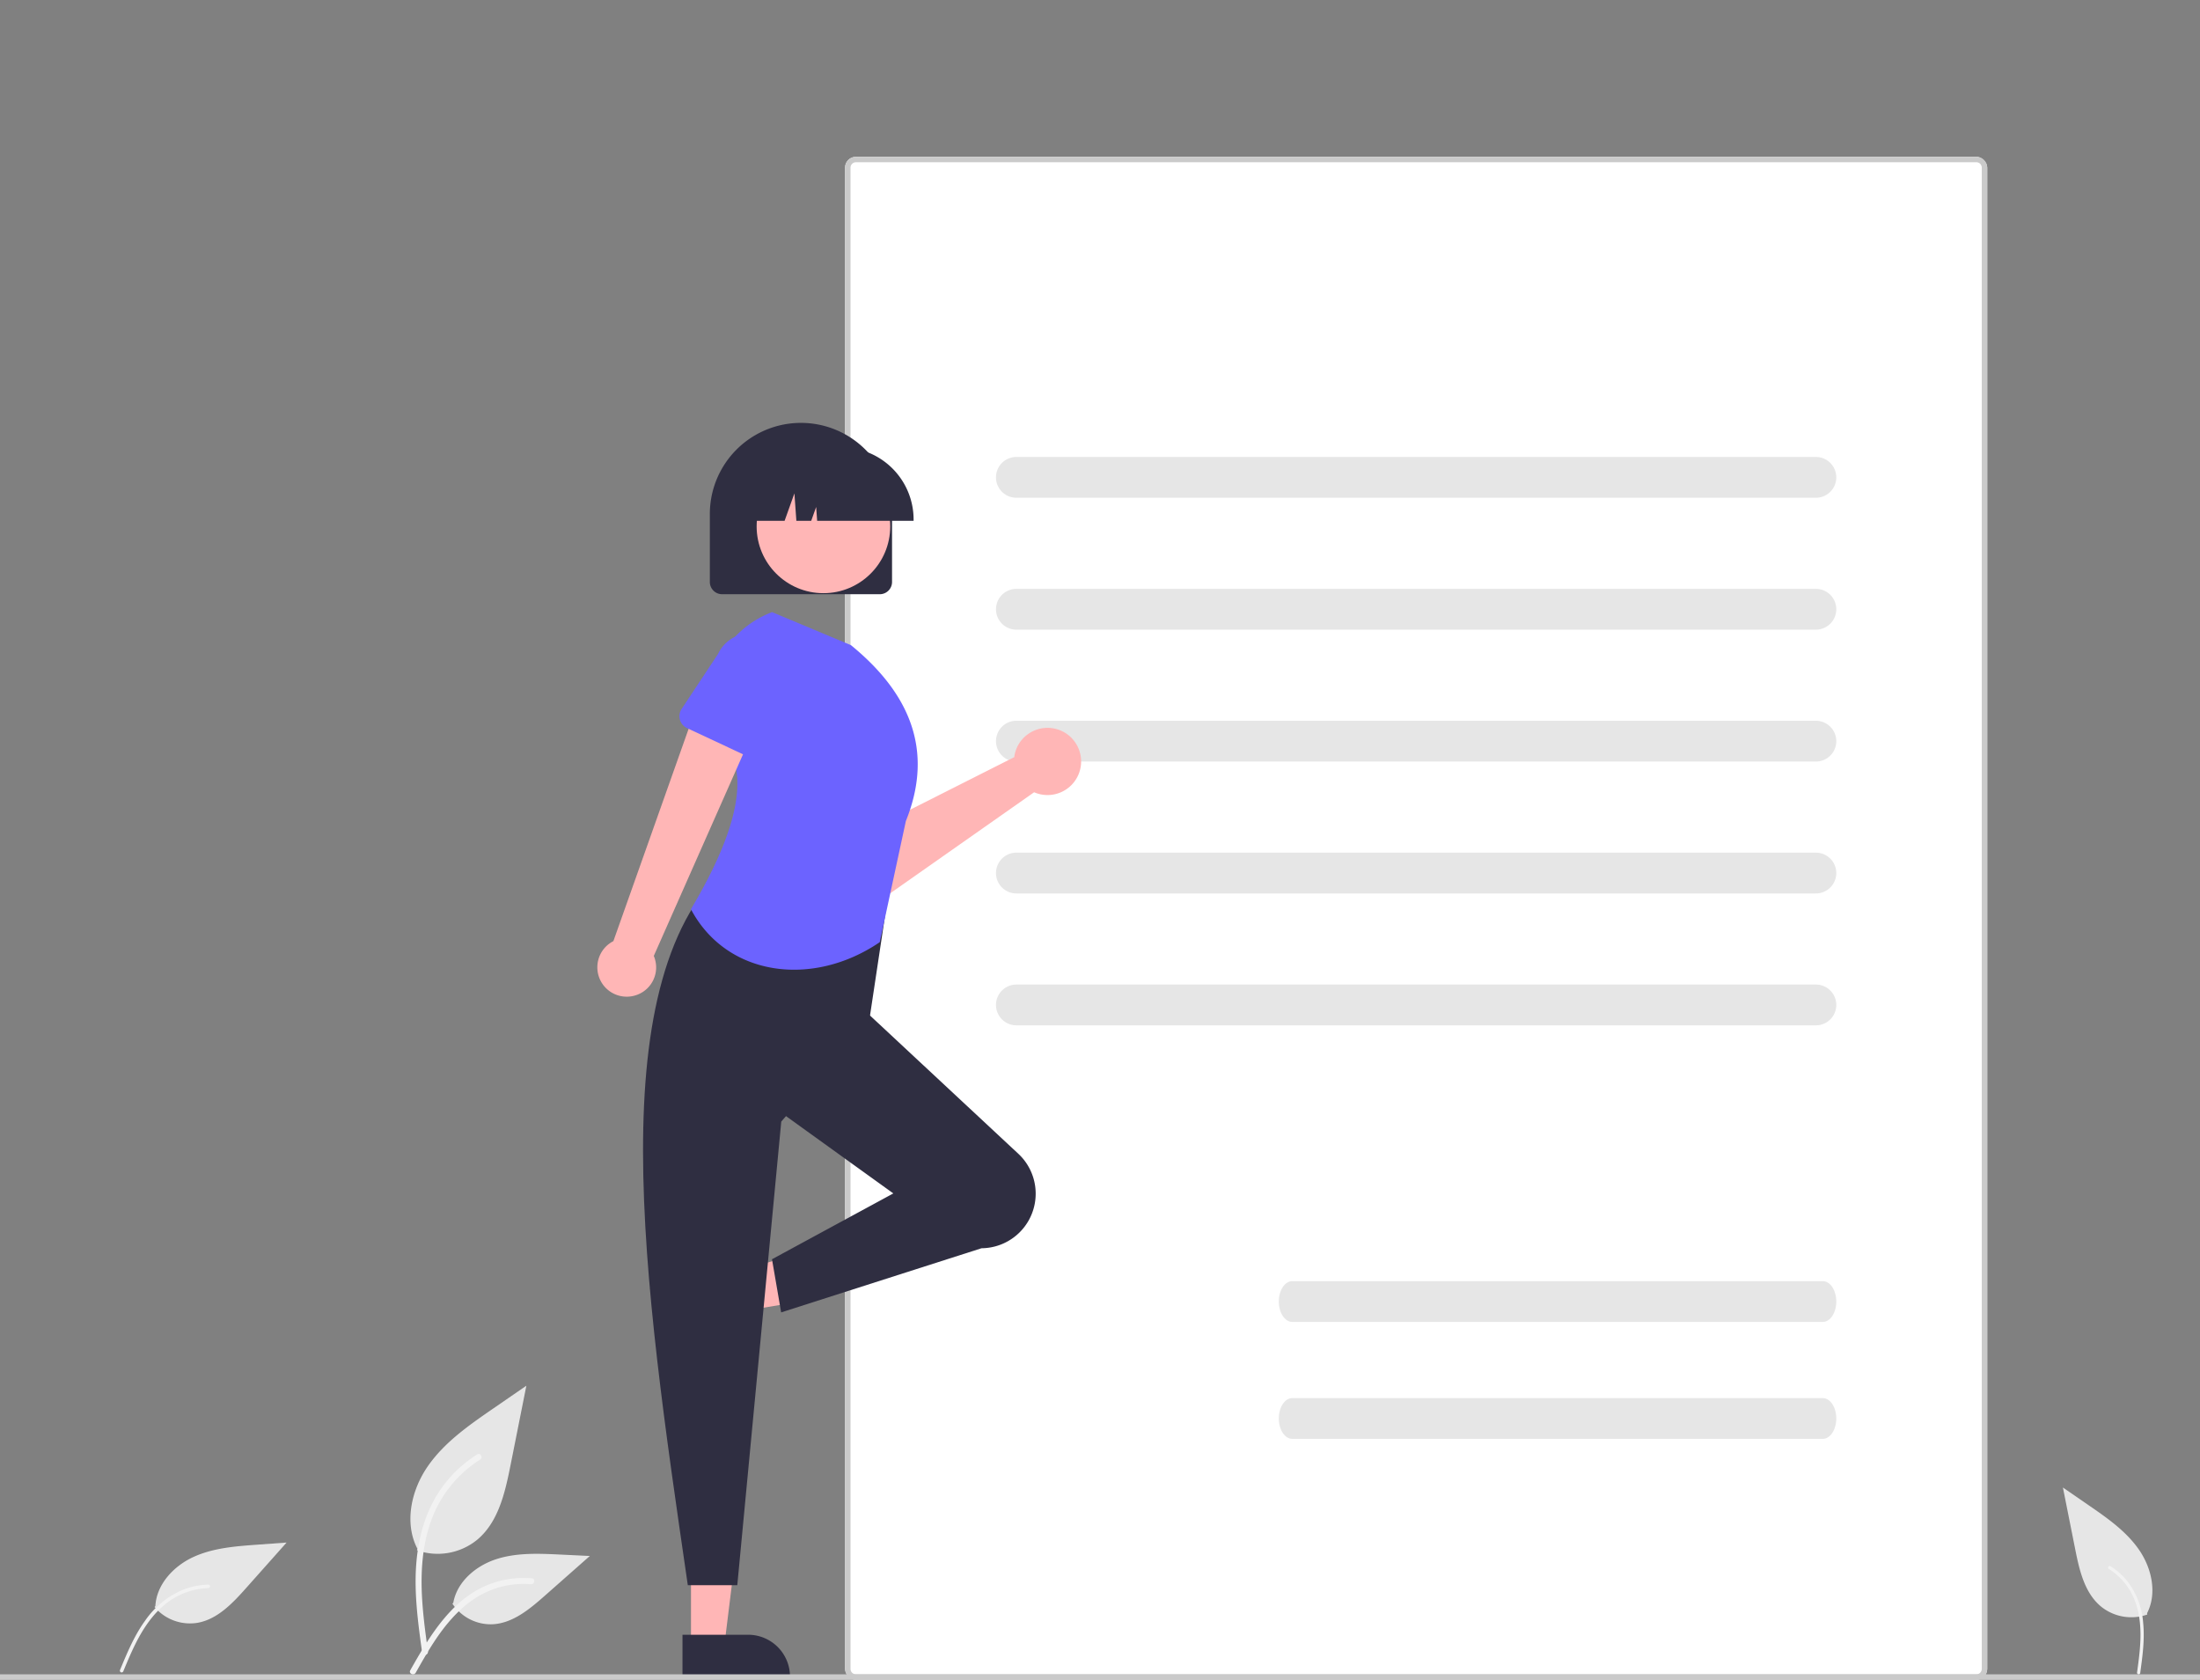 <svg xmlns="http://www.w3.org/2000/svg" id="af731368-2552-4ee0-85dc-b3cc1c0ae7e0" width="809" height="617.658" data-name="Layer 1" viewBox="0 0 809 617.658"><rect x="0" y="0" width="809" height="617.658" fill="#808080" stroke="none"/><rect width="420" height="560" x="310.755" y="57.658" fill="#fff" rx="4"/><path fill="#cacaca" d="M922.255,758.829h-412a4.005,4.005,0,0,1-4-4v-552a4.005,4.005,0,0,1,4-4h412a4.005,4.005,0,0,1,4,4v552A4.005,4.005,0,0,1,922.255,758.829Zm-412-558a2.002,2.002,0,0,0-2,2v552a2.002,2.002,0,0,0,2,2h412a2.002,2.002,0,0,0,2-2v-552a2.002,2.002,0,0,0-2-2Z" transform="translate(-195.5 -141.171)"/><path id="a6f80ec2-9665-4b0d-9b96-9f178d319553" fill="#e6e6e6" d="M863.252,324.201h-294a7.5,7.5,0,0,1,0-15h294a7.5,7.5,0,1,1,0,15Z" data-name="Path 2621" transform="translate(-195.5 -141.171)"/><path id="af435bc5-0b88-4d77-bfed-030ae9fdf7f6" fill="#e6e6e6" d="M863.252,372.701h-294a7.5,7.5,0,0,1,0-15h294a7.5,7.5,0,1,1,0,15Z" data-name="Path 2624" transform="translate(-195.5 -141.171)"/><path id="e557133a-77b8-499f-bd16-c334895c1269" fill="#e6e6e6" d="M863.252,421.201h-294a7.5,7.5,0,0,1,0-15h294a7.5,7.5,0,1,1,0,15Z" data-name="Path 2625" transform="translate(-195.5 -141.171)"/><path id="ec19a4b8-f44f-4645-b4d7-76344dff0125" fill="#e6e6e6" d="M863.252,469.701h-294a7.5,7.5,0,0,1,0-15h294a7.5,7.5,0,0,1,0,15Z" data-name="Path 2626" transform="translate(-195.5 -141.171)"/><path id="e86d23b2-1618-4af8-9c24-b5d1e0a773ab" fill="#e6e6e6" d="M863.252,518.201h-294a7.5,7.5,0,0,1,0-15h294a7.5,7.5,0,1,1,0,15Z" data-name="Path 2627" transform="translate(-195.5 -141.171)"/><path fill="#ffb6b6" d="M568.851,417.676a12.389,12.389,0,0,0-.389,1.912l-52.111,26.302-11.876-7.75L490.437,454.534l19.691,15.762a9.416,9.416,0,0,0,11.295.356l54.352-38.159a12.355,12.355,0,1,0-6.924-14.818Z" transform="translate(-195.5 -141.171)"/><path fill="#6c63ff" d="M514.643,446.883l-17.275,20.425a5.297,5.297,0,0,1-8.02.079l-17.62-20.021a14.71,14.71,0,0,1,19.064-22.407l22.597,14.001a5.297,5.297,0,0,1,1.253,7.922Z" transform="translate(-195.5 -141.171)"/><polygon fill="#ffb6b6" points="254.098 605.118 266.358 605.118 272.19 557.83 254.096 557.83 254.098 605.118"/><path fill="#2f2e41" d="M446.47,742.286l24.144-.001h.001A15.387,15.387,0,0,1,486.002,757.672v.5l-39.531.001Z" transform="translate(-195.5 -141.171)"/><polygon fill="#ffb6b6" points="251.336 473.432 254.822 485.185 301.817 477.332 296.671 459.985 251.336 473.432"/><path fill="#2f2e41" d="M449.784,610.466l6.866,23.147 0.0.001a15.387,15.387,0,0,1-10.376,19.126l-.479.142-11.241-37.899Z" transform="translate(-195.5 -141.171)"/><path id="b5225405-dc09-4398-8f75-a858b019bf8f" fill="#e6e6e6" d="M865.776,627.258H670.727c-2.748,0-4.976-3.358-4.976-7.5s2.228-7.5,4.976-7.5H865.776c2.748,0,4.976,3.358,4.976,7.5S868.524,627.258,865.776,627.258Z" data-name="Path 2622" transform="translate(-195.5 -141.171)"/><path id="a2f1c4f7-b8f3-4baf-98d5-81fcbaba2af5" fill="#e6e6e6" d="M865.776,670.258H670.727c-2.748,0-4.976-3.358-4.976-7.5s2.228-7.5,4.976-7.5H865.776c2.748,0,4.976,3.358,4.976,7.5S868.524,670.258,865.776,670.258Z" data-name="Path 2623" transform="translate(-195.5 -141.171)"/><path id="a69a945f-f2e5-47e0-ba72-38a008e8891a" fill="#2f2e41" d="M573.49,590.42h0a20.065,20.065,0,0,1-17.054,9.741L482.752,623.75l-3.369-19.541L524,580l-43.227-31.133,31.67-37.06,57.522,53.613a20.066,20.066,0,0,1,3.525,25Z" data-name="Path 2632" transform="translate(-195.5 -141.171)"/><path id="e980cf0f-d800-4ee3-940e-45939556ba77" fill="#2f2e41" d="M466.622,724.059H448.429c-16.335-111.969-32.962-224.25,16.172-266.16l57.949,9.434-7.412,49.189-32.343,37.06Z" data-name="Path 2633" transform="translate(-195.5 -141.171)"/><path id="eba62579-0c8c-463a-8046-e804be002a11" fill="#6c63ff" d="M519.007,487.62c-24.526,16.713-56.208,12.783-69.432-12.12,19-32,23-55,7.705-65.5a36.273,36.273,0,0,1,22.145-43.742h0l28.974,12.129c24.6,20.054,29.445,41.776,20.215,64.687Z" data-name="Path 2637" transform="translate(-195.5 -141.171)"/><rect id="e895ce6e-6fd8-41df-ae63-d595344ec23b" width="809" height="2" y="615.658" fill="#cacaca" data-name="Rectangle 53"/><path id="e192092a-ee6f-4331-8843-6655178f0707" fill="#e6e6e6" d="M348.841,711.227a22.963,22.963,0,0,0,22.175-3.906c7.767-6.519,10.2-17.259,12.183-27.2l5.86-29.414-12.268,8.445c-8.823,6.076-17.846,12.346-23.955,21.146s-8.776,20.813-3.867,30.335" data-name="Path 438" transform="translate(-195.5 -141.171)"/><path id="a858933f-d134-4d1f-a5b1-d2ecd5f2e072" fill="#f2f2f2" d="M350.736,748.884c-1.548-11.251-3.133-22.645-2.048-34.018.962-10.1,4.043-19.963,10.316-28.051a46.663,46.663,0,0,1,11.972-10.849c1.2-.756,2.3,1.142,1.107,1.894a44.362,44.362,0,0,0-17.547,21.172c-3.82,9.717-4.434,20.309-3.775,30.632.4,6.242,1.242,12.444,2.092,18.637a1.136,1.136,0,0,1-.766,1.349,1.1,1.1,0,0,1-1.349-.766Z" data-name="Path 439" transform="translate(-195.5 -141.171)"/><path id="f4641f1e-7695-45f0-a79a-94f4839885fa" fill="#e6e6e6" d="M252.323,732.078a17.076,17.076,0,0,0,15.695,5.834c7.434-1.261,13.036-7.235,18.047-12.869l14.825-16.665-11.049.805c-7.945.579-16.092,1.208-23.321,4.556s-13.458,10.051-13.89,18.006" data-name="Path 440" transform="translate(-195.5 -141.171)"/><path id="e7fd6c30-5753-49ca-a2fc-43310e28e2be" fill="#f2f2f2" d="M239.603,755.318c2.605-6.27,5.232-12.628,9.229-18.165a31.987,31.987,0,0,1,13.8-11.349,27.901,27.901,0,0,1,9.455-1.975c.846-.028.841,1.284,0,1.312a26.523,26.523,0,0,0-15.453,5.614c-4.909,3.857-8.428,9.134-11.21,14.657-1.682,3.34-3.122,6.794-4.556,10.245a.679.679,0,0,1-.8.464A.66.66,0,0,1,239.603,755.318Z" data-name="Path 441" transform="translate(-195.5 -141.171)"/><path id="b52aaf37-3203-4cbf-9b60-86692d62068e" fill="#e6e6e6" d="M361.851,730.832a16.9,16.9,0,0,0,14.729,7.6c7.456-.354,13.672-5.558,19.267-10.5l16.55-14.612-10.953-.524c-7.877-.377-15.957-.729-23.46,1.7s-14.422,8.275-15.794,16.041" data-name="Path 442" transform="translate(-195.5 -141.171)"/><path id="beff4645-a309-4245-bc03-2fdcf4e7d6c8" fill="#f2f2f2" d="M346.37,755.352c7.434-13.155,16.058-27.775,31.466-32.448a35.115,35.115,0,0,1,13.235-1.367c1.405.121,1.054,2.287-.348,2.166a32.621,32.621,0,0,0-21.121,5.588c-5.955,4.054-10.592,9.689-14.517,15.666-2.4,3.661-4.557,7.477-6.711,11.288C347.686,757.463,345.674,756.584,346.37,755.352Z" data-name="Path 443" transform="translate(-195.5 -141.171)"/><path id="a434c3a5-879f-494a-805a-60016a50852d" fill="#e6e6e6" d="M985.122,734.85a17.721,17.721,0,0,1-17.112-3.014c-5.994-5.031-7.873-13.319-9.4-20.993l-4.523-22.7,9.469,6.52c6.809,4.689,13.772,9.527,18.486,16.318s6.773,16.062,2.985,23.41" data-name="Path 461" transform="translate(-195.5 -141.171)"/><path id="eeef24b5-3622-48e4-8c10-5591845ab2d9" fill="#f2f2f2" d="M982.508,756.396c.833-6.067,1.689-12.212,1.105-18.343a28.849,28.849,0,0,0-5.563-15.126,25.162,25.162,0,0,0-6.456-5.85c-.646-.407-1.24.616-.6,1.021a23.921,23.921,0,0,1,9.462,11.417c2.06,5.24,2.391,10.951,2.036,16.517-.215,3.366-.67,6.71-1.128,10.049a.613.613,0,0,0,.413.727.6.6,0,0,0,.728-.413Z" data-name="Path 462" transform="translate(-195.5 -141.171)"/><path fill="#ffb6b6" d="M428.47,507.367a10.743,10.743,0,0,0,7.445-14.694l39.602-89.472-22.655-5.706-31.804,89.742a10.801,10.801,0,0,0,7.412,20.13Z" transform="translate(-195.5 -141.171)"/><path fill="#6c63ff" d="M470.156,419.202l-22.033-10.314a4.817,4.817,0,0,1-1.974-7.022l13.39-20.223a13.377,13.377,0,0,1,24.198,11.413l-6.924,23.163a4.817,4.817,0,0,1-6.657,2.982Z" transform="translate(-195.5 -141.171)"/><path fill="#2f2e41" d="M519.029,359.67h-58a4.505,4.505,0,0,1-4.5-4.5v-25a33.5,33.5,0,0,1,67,0v25A4.505,4.505,0,0,1,519.029,359.67Z" transform="translate(-195.5 -141.171)"/><circle cx="302.797" cy="193.558" r="24.561" fill="#ffb6b6"/><path fill="#2f2e41" d="M531.455,332.67H495.989l-.364-5.092-1.818,5.092h-5.461l-.721-10.092-3.604,10.092H473.455v-.5a26.53,26.53,0,0,1,26.5-26.5h5a26.53,26.53,0,0,1,26.5,26.5Z" transform="translate(-195.5 -141.171)"/></svg>
